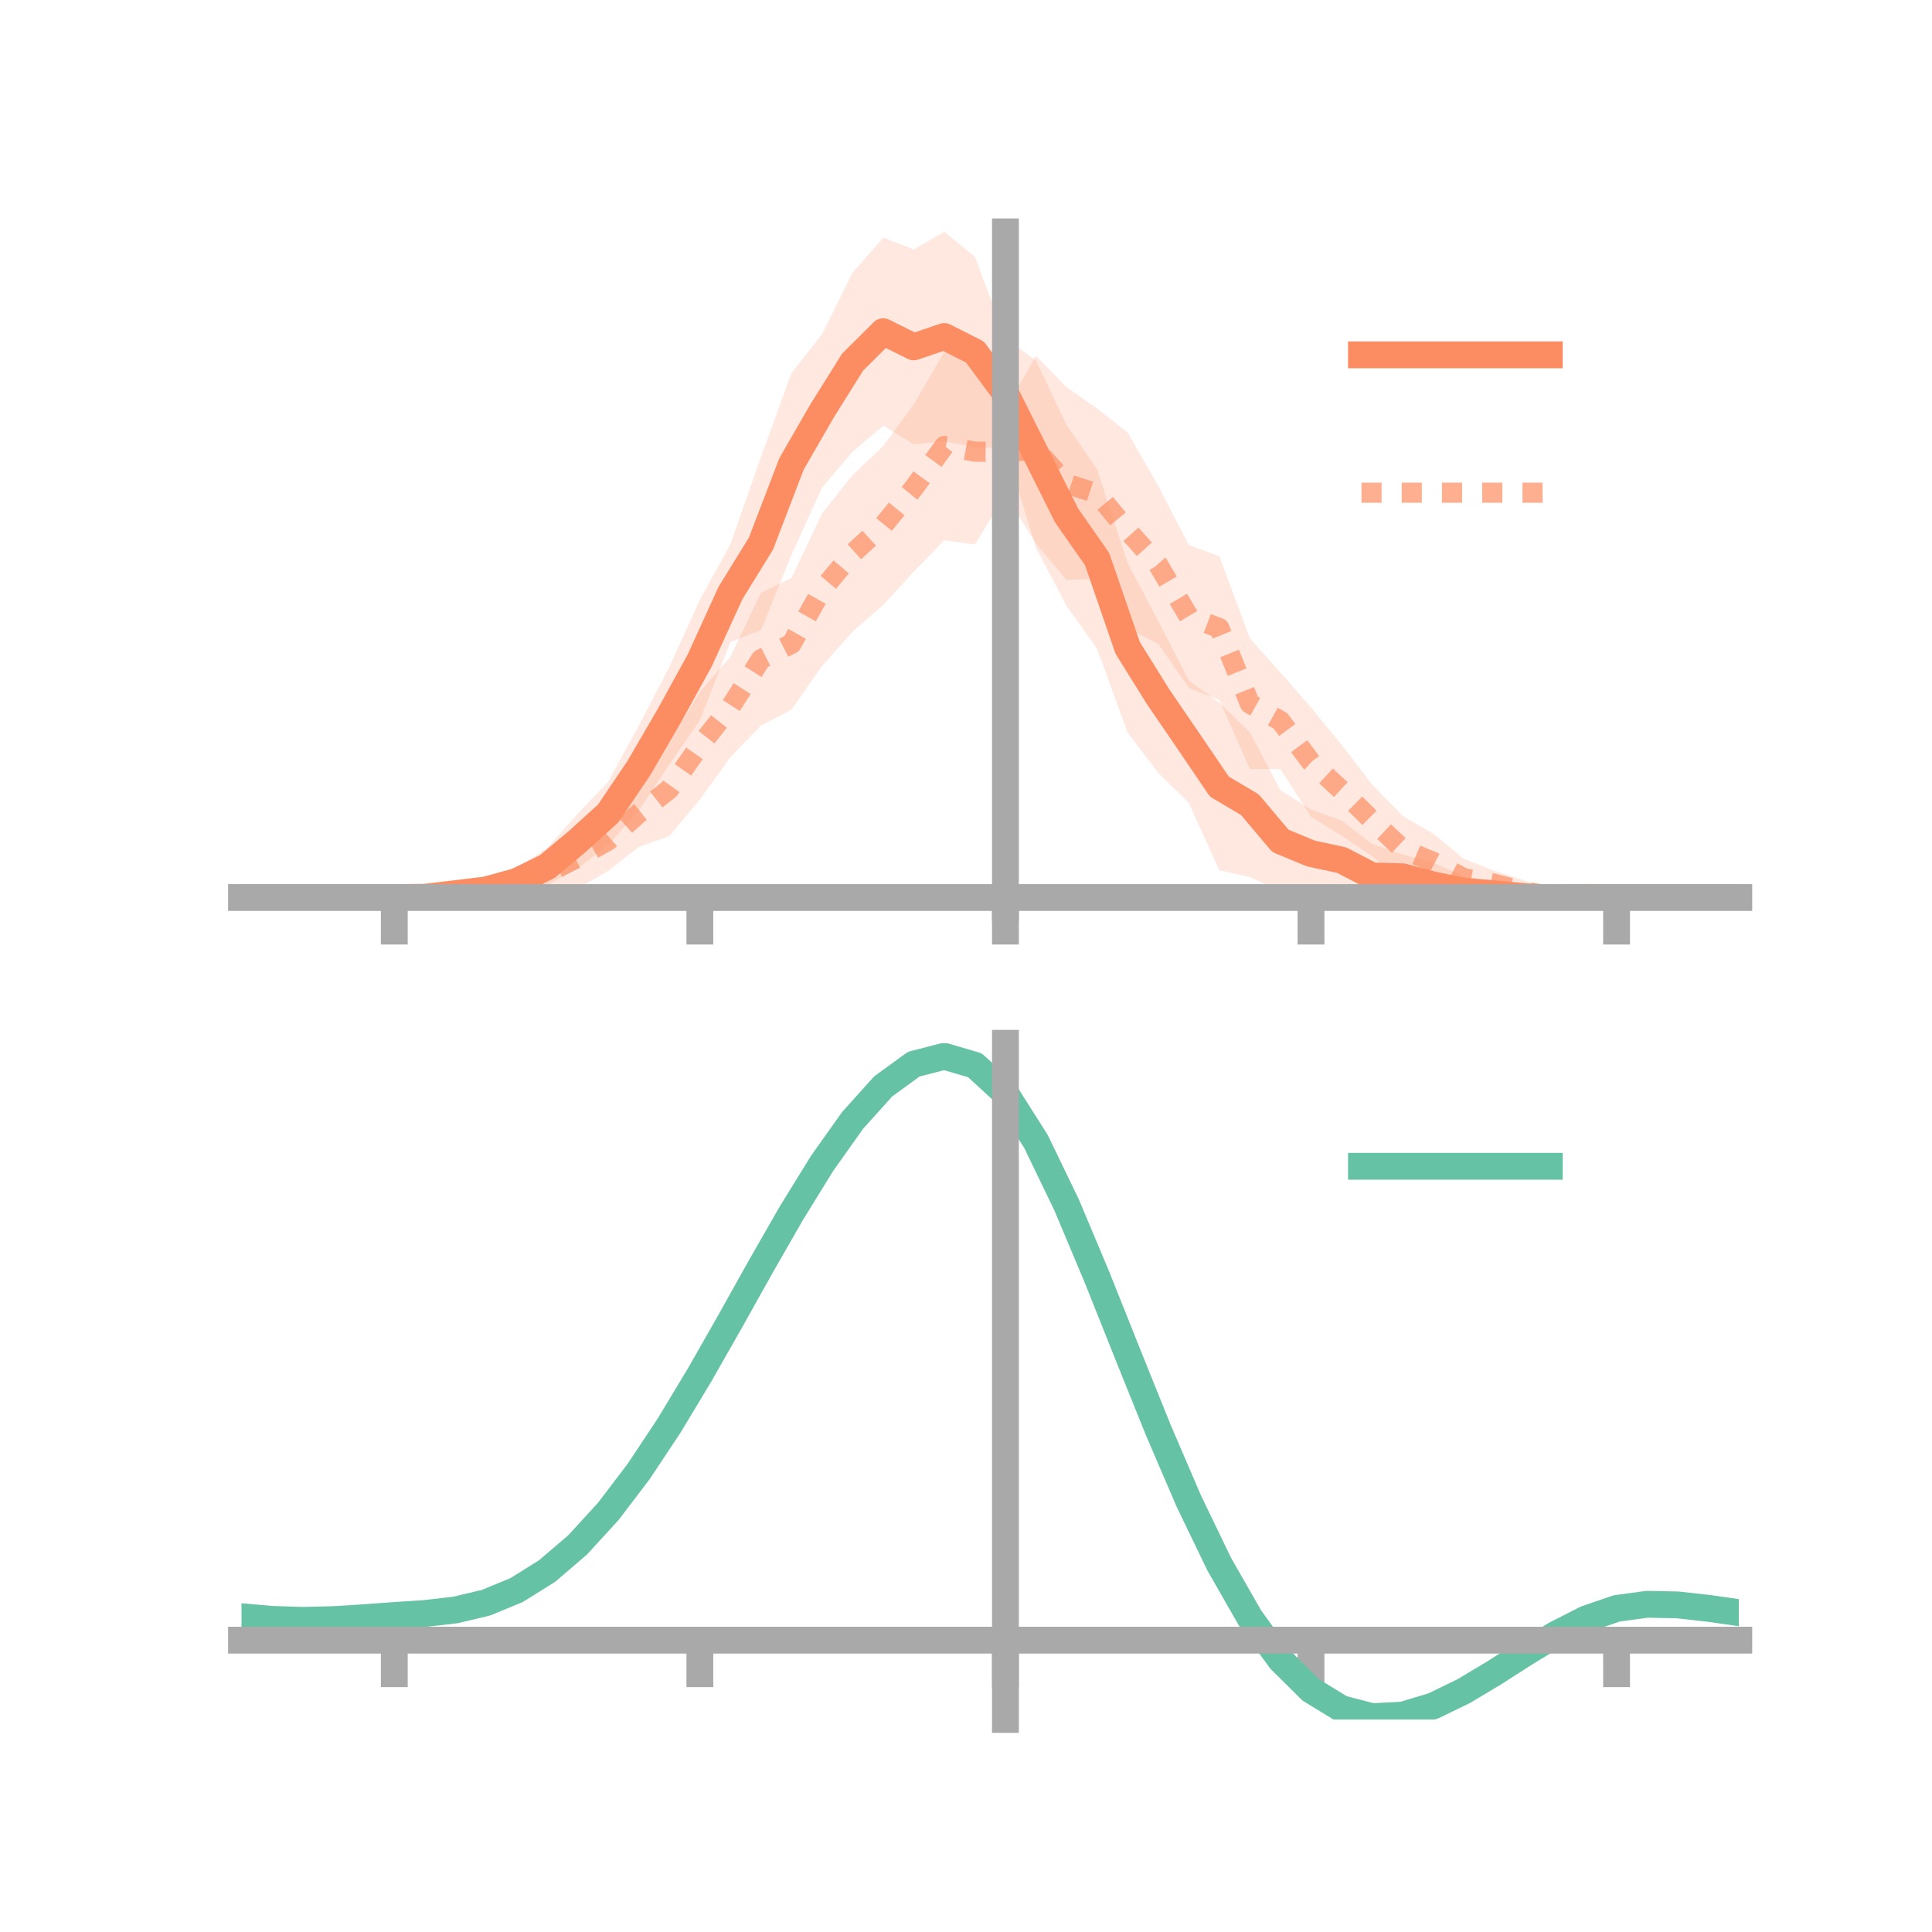 <?xml version="1.0" encoding="utf-8" standalone="no"?>
<!DOCTYPE svg PUBLIC "-//W3C//DTD SVG 1.1//EN"
  "http://www.w3.org/Graphics/SVG/1.1/DTD/svg11.dtd">
<!-- Created with matplotlib (https://matplotlib.org/) -->
<svg height="144pt" version="1.1" viewBox="0 0 144 144" width="144pt" xmlns="http://www.w3.org/2000/svg" xmlns:xlink="http://www.w3.org/1999/xlink">
 <defs>
  <style type="text/css">*{stroke-linecap:butt;stroke-linejoin:round;}</style>
 </defs>
 <g id="figure_1">
  <g id="patch_1">
   <path d="M 0 144 
L 144 144 
L 144 0 
L 0 0 
z
" style="fill:none;"/>
  </g>
  <g id="axes_1">
   <g id="patch_2">
    <path d="M 18 67.68 
L 129.6 67.68 
L 129.6 17.28 
L 18 17.28 
z
" style="fill:none;"/>
   </g>
   <g id="PolyCollection_1">
    <path clip-path="url(#p8f30953614)" d="M 18 66.897 
L 18 66.897 
L 20.278 66.897 
L 22.555 66.897 
L 24.833 66.897 
L 27.11 66.897 
L 29.388 66.897 
L 31.665 66.767 
L 33.943 66.167 
L 36.22 65.616 
L 38.498 64.693 
L 40.776 63.215 
L 43.053 60.66 
L 45.331 58.272 
L 47.608 54.102 
L 49.886 49.72 
L 52.163 44.706 
L 54.441 40.564 
L 56.718 34.063 
L 58.996 27.803 
L 61.273 24.909 
L 63.551 20.315 
L 65.829 17.719 
L 68.106 18.59 
L 70.384 17.28 
L 72.661 19.132 
L 74.939 25.212 
L 77.216 26.875 
L 79.494 31.676 
L 81.771 34.975 
L 84.049 41.97 
L 86.327 46.281 
L 88.604 50.711 
L 90.882 52.383 
L 93.159 54.588 
L 95.437 58.901 
L 97.714 60.339 
L 99.992 61.162 
L 102.269 62.896 
L 104.547 63.689 
L 106.824 64.299 
L 109.102 65.309 
L 111.38 65.717 
L 113.657 66.287 
L 115.935 66.625 
L 118.212 66.742 
L 120.49 66.897 
L 122.767 66.897 
L 125.045 66.897 
L 127.322 66.897 
L 129.6 66.897 
L 129.6 66.897 
L 129.6 66.897 
L 127.322 66.897 
L 125.045 66.897 
L 122.767 66.897 
L 120.49 66.897 
L 118.212 67.028 
L 115.935 67.305 
L 113.657 67.389 
L 111.38 67.516 
L 109.102 67.549 
L 106.824 67.621 
L 104.547 67.02 
L 102.269 67.68 
L 99.992 67.051 
L 97.714 66.896 
L 95.437 66.454 
L 93.159 65.367 
L 90.882 64.869 
L 88.604 59.833 
L 86.327 57.604 
L 84.049 54.606 
L 81.771 48.362 
L 79.494 45.155 
L 77.216 40.823 
L 74.939 33.408 
L 72.661 33.333 
L 70.384 32.884 
L 68.106 33.117 
L 65.829 31.728 
L 63.551 33.662 
L 61.273 36.34 
L 58.996 41.343 
L 56.718 46.965 
L 54.441 47.85 
L 52.163 53.702 
L 49.886 56.977 
L 47.608 60.419 
L 45.331 62.987 
L 43.053 64.732 
L 40.776 65.983 
L 38.498 66.713 
L 36.22 67.044 
L 33.943 67.046 
L 31.665 66.986 
L 29.388 66.897 
L 27.11 66.897 
L 24.833 66.897 
L 22.555 66.897 
L 20.278 66.897 
L 18 66.897 
z
" style="fill:#fc8d62;fill-opacity:0.2;"/>
   </g>
   <g id="PolyCollection_2">
    <path clip-path="url(#p8f30953614)" d="M 18 66.897 
L 18 66.897 
L 20.278 66.897 
L 22.555 66.897 
L 24.833 66.897 
L 27.11 66.897 
L 29.388 66.897 
L 31.665 66.741 
L 33.943 66.261 
L 36.22 65.766 
L 38.498 65.405 
L 40.776 63.675 
L 43.053 61.63 
L 45.331 60.387 
L 47.608 58.129 
L 49.886 55.328 
L 52.163 51.565 
L 54.441 48.948 
L 56.718 44.182 
L 58.996 43.084 
L 61.273 38.273 
L 63.551 35.413 
L 65.829 33.243 
L 68.106 30.135 
L 70.384 26.221 
L 72.661 26.742 
L 74.939 30.512 
L 77.216 26.529 
L 79.494 28.864 
L 81.771 30.443 
L 84.049 32.239 
L 86.327 36.219 
L 88.604 40.625 
L 90.882 41.46 
L 93.159 47.589 
L 95.437 50.122 
L 97.714 52.74 
L 99.992 55.511 
L 102.269 58.479 
L 104.547 60.82 
L 106.824 62.132 
L 109.102 64.016 
L 111.38 64.901 
L 113.657 65.638 
L 115.935 66.356 
L 118.212 66.738 
L 120.49 66.897 
L 122.767 66.897 
L 125.045 66.897 
L 127.322 66.897 
L 129.6 66.897 
L 129.6 66.897 
L 129.6 66.897 
L 127.322 66.897 
L 125.045 66.897 
L 122.767 66.897 
L 120.49 66.897 
L 118.212 67.033 
L 115.935 67.293 
L 113.657 67.289 
L 111.38 66.846 
L 109.102 66.895 
L 106.824 66.362 
L 104.547 65.754 
L 102.269 63.816 
L 99.992 62.293 
L 97.714 60.863 
L 95.437 57.329 
L 93.159 57.313 
L 90.882 52.168 
L 88.604 51.265 
L 86.327 47.983 
L 84.049 46.853 
L 81.771 43.13 
L 79.494 43.232 
L 77.216 40.519 
L 74.939 36.855 
L 72.661 40.589 
L 70.384 40.261 
L 68.106 42.616 
L 65.829 45.086 
L 63.551 47.072 
L 61.273 49.634 
L 58.996 52.888 
L 56.718 54.078 
L 54.441 56.434 
L 52.163 59.594 
L 49.886 62.318 
L 47.608 63.12 
L 45.331 64.912 
L 43.053 66.226 
L 40.776 66.464 
L 38.498 67.257 
L 36.22 67.304 
L 33.943 67.185 
L 31.665 67.009 
L 29.388 66.897 
L 27.11 66.897 
L 24.833 66.897 
L 22.555 66.897 
L 20.278 66.897 
L 18 66.897 
z
" style="fill:#fc8d62;fill-opacity:0.2;"/>
   </g>
   <g id="matplotlib.axis_1">
    <g id="xtick_1">
     <g id="line2d_1">
      <defs>
       <path d="M 0 0 
L 0 3.5 
" id="mc5bcf32781" style="stroke:#a9a9a9;stroke-width:2;"/>
      </defs>
      <g>
       <use style="fill:#a9a9a9;stroke:#a9a9a9;stroke-width:2;" x="29.388" xlink:href="#mc5bcf32781" y="66.897"/>
      </g>
     </g>
    </g>
    <g id="xtick_2">
     <g id="line2d_2">
      <g>
       <use style="fill:#a9a9a9;stroke:#a9a9a9;stroke-width:2;" x="52.163" xlink:href="#mc5bcf32781" y="66.897"/>
      </g>
     </g>
    </g>
    <g id="xtick_3">
     <g id="line2d_3">
      <g>
       <use style="fill:#a9a9a9;stroke:#a9a9a9;stroke-width:2;" x="74.939" xlink:href="#mc5bcf32781" y="66.897"/>
      </g>
     </g>
    </g>
    <g id="xtick_4">
     <g id="line2d_4">
      <g>
       <use style="fill:#a9a9a9;stroke:#a9a9a9;stroke-width:2;" x="97.714" xlink:href="#mc5bcf32781" y="66.897"/>
      </g>
     </g>
    </g>
    <g id="xtick_5">
     <g id="line2d_5">
      <g>
       <use style="fill:#a9a9a9;stroke:#a9a9a9;stroke-width:2;" x="120.49" xlink:href="#mc5bcf32781" y="66.897"/>
      </g>
     </g>
    </g>
   </g>
   <g id="matplotlib.axis_2"/>
   <g id="line2d_6">
    <path clip-path="url(#p8f30953614)" d="M 18 66.897 
L 20.278 66.897 
L 22.555 66.897 
L 24.833 66.897 
L 27.11 66.897 
L 29.388 66.897 
L 31.665 66.876 
L 33.943 66.607 
L 36.22 66.33 
L 38.498 65.703 
L 40.776 64.599 
L 43.053 62.696 
L 45.331 60.629 
L 47.608 57.261 
L 49.886 53.349 
L 52.163 49.204 
L 54.441 44.207 
L 56.718 40.514 
L 58.996 34.573 
L 61.273 30.625 
L 63.551 26.988 
L 65.829 24.723 
L 68.106 25.854 
L 70.384 25.082 
L 72.661 26.233 
L 74.939 29.31 
L 77.216 33.849 
L 79.494 38.415 
L 81.771 41.669 
L 84.049 48.288 
L 86.327 51.943 
L 88.604 55.272 
L 90.882 58.626 
L 93.159 59.978 
L 95.437 62.677 
L 97.714 63.617 
L 99.992 64.107 
L 102.269 65.288 
L 104.547 65.354 
L 106.824 65.96 
L 109.102 66.429 
L 111.38 66.617 
L 113.657 66.838 
L 115.935 66.965 
L 118.212 66.885 
L 120.49 66.897 
L 122.767 66.897 
L 125.045 66.897 
L 127.322 66.897 
L 129.6 66.897 
" style="fill:none;stroke:#fc8d62;stroke-linecap:square;stroke-width:2;"/>
   </g>
   <g id="line2d_7">
    <path clip-path="url(#p8f30953614)" d="M 18 66.897 
L 20.278 66.897 
L 22.555 66.897 
L 24.833 66.897 
L 27.11 66.897 
L 29.388 66.897 
L 31.665 66.875 
L 33.943 66.723 
L 36.22 66.535 
L 38.498 66.331 
L 40.776 65.069 
L 43.053 63.928 
L 45.331 62.65 
L 47.608 60.625 
L 49.886 58.823 
L 52.163 55.579 
L 54.441 52.691 
L 56.718 49.13 
L 58.996 47.986 
L 61.273 43.953 
L 63.551 41.243 
L 65.829 39.165 
L 68.106 36.376 
L 70.384 33.241 
L 72.661 33.665 
L 74.939 33.684 
L 77.216 33.524 
L 79.494 36.048 
L 81.771 36.787 
L 84.049 39.546 
L 86.327 42.101 
L 88.604 45.945 
L 90.882 46.814 
L 93.159 52.451 
L 95.437 53.726 
L 97.714 56.802 
L 99.992 58.902 
L 102.269 61.148 
L 104.547 63.287 
L 106.824 64.247 
L 109.102 65.455 
L 111.38 65.874 
L 113.657 66.464 
L 115.935 66.825 
L 118.212 66.886 
L 120.49 66.897 
L 122.767 66.897 
L 125.045 66.897 
L 127.322 66.897 
L 129.6 66.897 
" style="fill:none;stroke:#fc8d62;stroke-dasharray:1.5,1.5;stroke-dashoffset:0;stroke-opacity:0.7;stroke-width:1.5;"/>
   </g>
   <g id="patch_3">
    <path d="M 74.939 67.68 
L 74.939 17.28 
" style="fill:none;stroke:#a9a9a9;stroke-linecap:square;stroke-linejoin:miter;stroke-width:2;"/>
   </g>
   <g id="patch_4">
    <path d="M 129.6 67.68 
L 129.6 17.28 
" style="fill:none;"/>
   </g>
   <g id="patch_5">
    <path d="M 18 66.897 
L 129.6 66.897 
" style="fill:none;stroke:#a9a9a9;stroke-linecap:square;stroke-linejoin:miter;stroke-width:2;"/>
   </g>
   <g id="patch_6">
    <path d="M 18 17.28 
L 129.6 17.28 
" style="fill:none;"/>
   </g>
   <g id="legend_1">
    <g id="line2d_8">
     <path d="M 101.475 26.449 
L 115.475 26.449 
" style="fill:none;stroke:#fc8d62;stroke-linecap:square;stroke-width:2;"/>
    </g>
    <g id="line2d_9"/>
    <g id="text_1">
     <!--   -->
     <g transform="translate(121.075 28.899)scale(0.07 -0.07)">
      <defs>
       <path id="DejaVuSans-32"/>
      </defs>
      <use xlink:href="#DejaVuSans-32"/>
     </g>
    </g>
    <g id="line2d_10">
     <path d="M 101.475 36.724 
L 115.475 36.724 
" style="fill:none;stroke:#fc8d62;stroke-dasharray:1.5,1.5;stroke-dashoffset:0;stroke-opacity:0.7;stroke-width:1.5;"/>
    </g>
    <g id="line2d_11"/>
    <g id="text_2">
     <!--   -->
     <g transform="translate(121.075 39.174)scale(0.07 -0.07)">
      <use xlink:href="#DejaVuSans-32"/>
     </g>
    </g>
   </g>
  </g>
  <g id="axes_2">
   <g id="patch_7">
    <path d="M 18 128.16 
L 129.6 128.16 
L 129.6 77.76 
L 18 77.76 
z
" style="fill:none;"/>
   </g>
   <g id="PolyCollection_3">
    <path clip-path="url(#p0cb6042232)" d="M 18 120.539 
L 18 120.456 
L 20.278 120.667 
L 22.555 120.741 
L 24.833 120.681 
L 27.11 120.529 
L 29.388 120.355 
L 31.665 120.202 
L 33.943 119.932 
L 36.22 119.386 
L 38.498 118.436 
L 40.776 116.992 
L 43.053 115.004 
L 45.331 112.461 
L 47.608 109.397 
L 49.886 105.878 
L 52.163 102.005 
L 54.441 97.907 
L 56.718 93.74 
L 58.996 89.676 
L 61.273 85.906 
L 63.551 82.628 
L 65.829 80.045 
L 68.106 78.357 
L 70.384 77.76 
L 72.661 78.439 
L 74.939 80.561 
L 77.216 84.205 
L 79.494 88.994 
L 81.771 94.491 
L 84.049 100.291 
L 86.327 106.035 
L 88.604 111.425 
L 90.882 116.227 
L 93.159 120.271 
L 95.437 123.454 
L 97.714 125.738 
L 99.992 127.141 
L 102.269 127.736 
L 104.547 127.629 
L 106.824 126.957 
L 109.102 125.869 
L 111.38 124.527 
L 113.657 123.093 
L 115.935 121.725 
L 118.212 120.578 
L 120.49 119.801 
L 122.767 119.493 
L 125.045 119.546 
L 127.322 119.807 
L 129.6 120.146 
L 129.6 120.253 
L 129.6 120.253 
L 127.322 119.939 
L 125.045 119.695 
L 122.767 119.653 
L 120.49 119.967 
L 118.212 120.756 
L 115.935 121.933 
L 113.657 123.346 
L 111.38 124.832 
L 109.102 126.221 
L 106.824 127.345 
L 104.547 128.041 
L 102.269 128.16 
L 99.992 127.577 
L 97.714 126.199 
L 95.437 123.971 
L 93.159 120.883 
L 90.882 116.971 
L 88.604 112.33 
L 86.327 107.117 
L 84.049 101.556 
L 81.771 95.934 
L 79.494 90.601 
L 77.216 85.951 
L 74.939 82.413 
L 72.661 80.356 
L 70.384 79.698 
L 68.106 80.274 
L 65.829 81.898 
L 63.551 84.379 
L 61.273 87.522 
L 58.996 91.13 
L 56.718 95.013 
L 54.441 98.99 
L 52.163 102.896 
L 49.886 106.585 
L 47.608 109.937 
L 45.331 112.859 
L 43.053 115.29 
L 40.776 117.202 
L 38.498 118.602 
L 36.22 119.53 
L 33.943 120.064 
L 31.665 120.324 
L 29.388 120.465 
L 27.11 120.622 
L 24.833 120.756 
L 22.555 120.803 
L 20.278 120.732 
L 18 120.539 
z
" style="fill:#66c2a5;fill-opacity:0.2;"/>
   </g>
   <g id="matplotlib.axis_3">
    <g id="xtick_6">
     <g id="line2d_12">
      <g>
       <use style="fill:#a9a9a9;stroke:#a9a9a9;stroke-width:2;" x="29.388" xlink:href="#mc5bcf32781" y="122.247"/>
      </g>
     </g>
    </g>
    <g id="xtick_7">
     <g id="line2d_13">
      <g>
       <use style="fill:#a9a9a9;stroke:#a9a9a9;stroke-width:2;" x="52.163" xlink:href="#mc5bcf32781" y="122.247"/>
      </g>
     </g>
    </g>
    <g id="xtick_8">
     <g id="line2d_14">
      <g>
       <use style="fill:#a9a9a9;stroke:#a9a9a9;stroke-width:2;" x="74.939" xlink:href="#mc5bcf32781" y="122.247"/>
      </g>
     </g>
    </g>
    <g id="xtick_9">
     <g id="line2d_15">
      <g>
       <use style="fill:#a9a9a9;stroke:#a9a9a9;stroke-width:2;" x="97.714" xlink:href="#mc5bcf32781" y="122.247"/>
      </g>
     </g>
    </g>
    <g id="xtick_10">
     <g id="line2d_16">
      <g>
       <use style="fill:#a9a9a9;stroke:#a9a9a9;stroke-width:2;" x="120.49" xlink:href="#mc5bcf32781" y="122.247"/>
      </g>
     </g>
    </g>
   </g>
   <g id="matplotlib.axis_4"/>
   <g id="line2d_17">
    <path clip-path="url(#p0cb6042232)" d="M 18 120.498 
L 20.278 120.699 
L 22.555 120.772 
L 24.833 120.718 
L 27.11 120.575 
L 29.388 120.41 
L 31.665 120.263 
L 33.943 119.998 
L 36.22 119.458 
L 38.498 118.519 
L 40.776 117.097 
L 43.053 115.147 
L 45.331 112.66 
L 47.608 109.667 
L 49.886 106.232 
L 52.163 102.45 
L 54.441 98.449 
L 56.718 94.376 
L 58.996 90.403 
L 61.273 86.714 
L 63.551 83.504 
L 65.829 80.972 
L 68.106 79.316 
L 70.384 78.729 
L 72.661 79.397 
L 74.939 81.487 
L 77.216 85.078 
L 79.494 89.797 
L 81.771 95.213 
L 84.049 100.923 
L 86.327 106.576 
L 88.604 111.877 
L 90.882 116.599 
L 93.159 120.577 
L 95.437 123.713 
L 97.714 125.968 
L 99.992 127.359 
L 102.269 127.948 
L 104.547 127.835 
L 106.824 127.151 
L 109.102 126.045 
L 111.38 124.68 
L 113.657 123.219 
L 115.935 121.829 
L 118.212 120.667 
L 120.49 119.884 
L 122.767 119.573 
L 125.045 119.62 
L 127.322 119.873 
L 129.6 120.199 
" style="fill:none;stroke:#66c2a5;stroke-linecap:square;stroke-width:2;"/>
   </g>
   <g id="patch_8">
    <path d="M 74.939 128.16 
L 74.939 77.76 
" style="fill:none;stroke:#a9a9a9;stroke-linecap:square;stroke-linejoin:miter;stroke-width:2;"/>
   </g>
   <g id="patch_9">
    <path d="M 129.6 128.16 
L 129.6 77.76 
" style="fill:none;"/>
   </g>
   <g id="patch_10">
    <path d="M 18 122.247 
L 129.6 122.247 
" style="fill:none;stroke:#a9a9a9;stroke-linecap:square;stroke-linejoin:miter;stroke-width:2;"/>
   </g>
   <g id="patch_11">
    <path d="M 18 77.76 
L 129.6 77.76 
" style="fill:none;"/>
   </g>
   <g id="legend_2">
    <g id="line2d_18">
     <path d="M 101.475 86.929 
L 115.475 86.929 
" style="fill:none;stroke:#66c2a5;stroke-linecap:square;stroke-width:2;"/>
    </g>
    <g id="line2d_19"/>
    <g id="text_3">
     <!--   -->
     <g transform="translate(121.075 89.379)scale(0.07 -0.07)">
      <use xlink:href="#DejaVuSans-32"/>
     </g>
    </g>
   </g>
  </g>
 </g>
 <defs>
  <clipPath id="p8f30953614">
   <rect height="50.4" width="111.6" x="18" y="17.28"/>
  </clipPath>
  <clipPath id="p0cb6042232">
   <rect height="50.4" width="111.6" x="18" y="77.76"/>
  </clipPath>
 </defs>
</svg>
